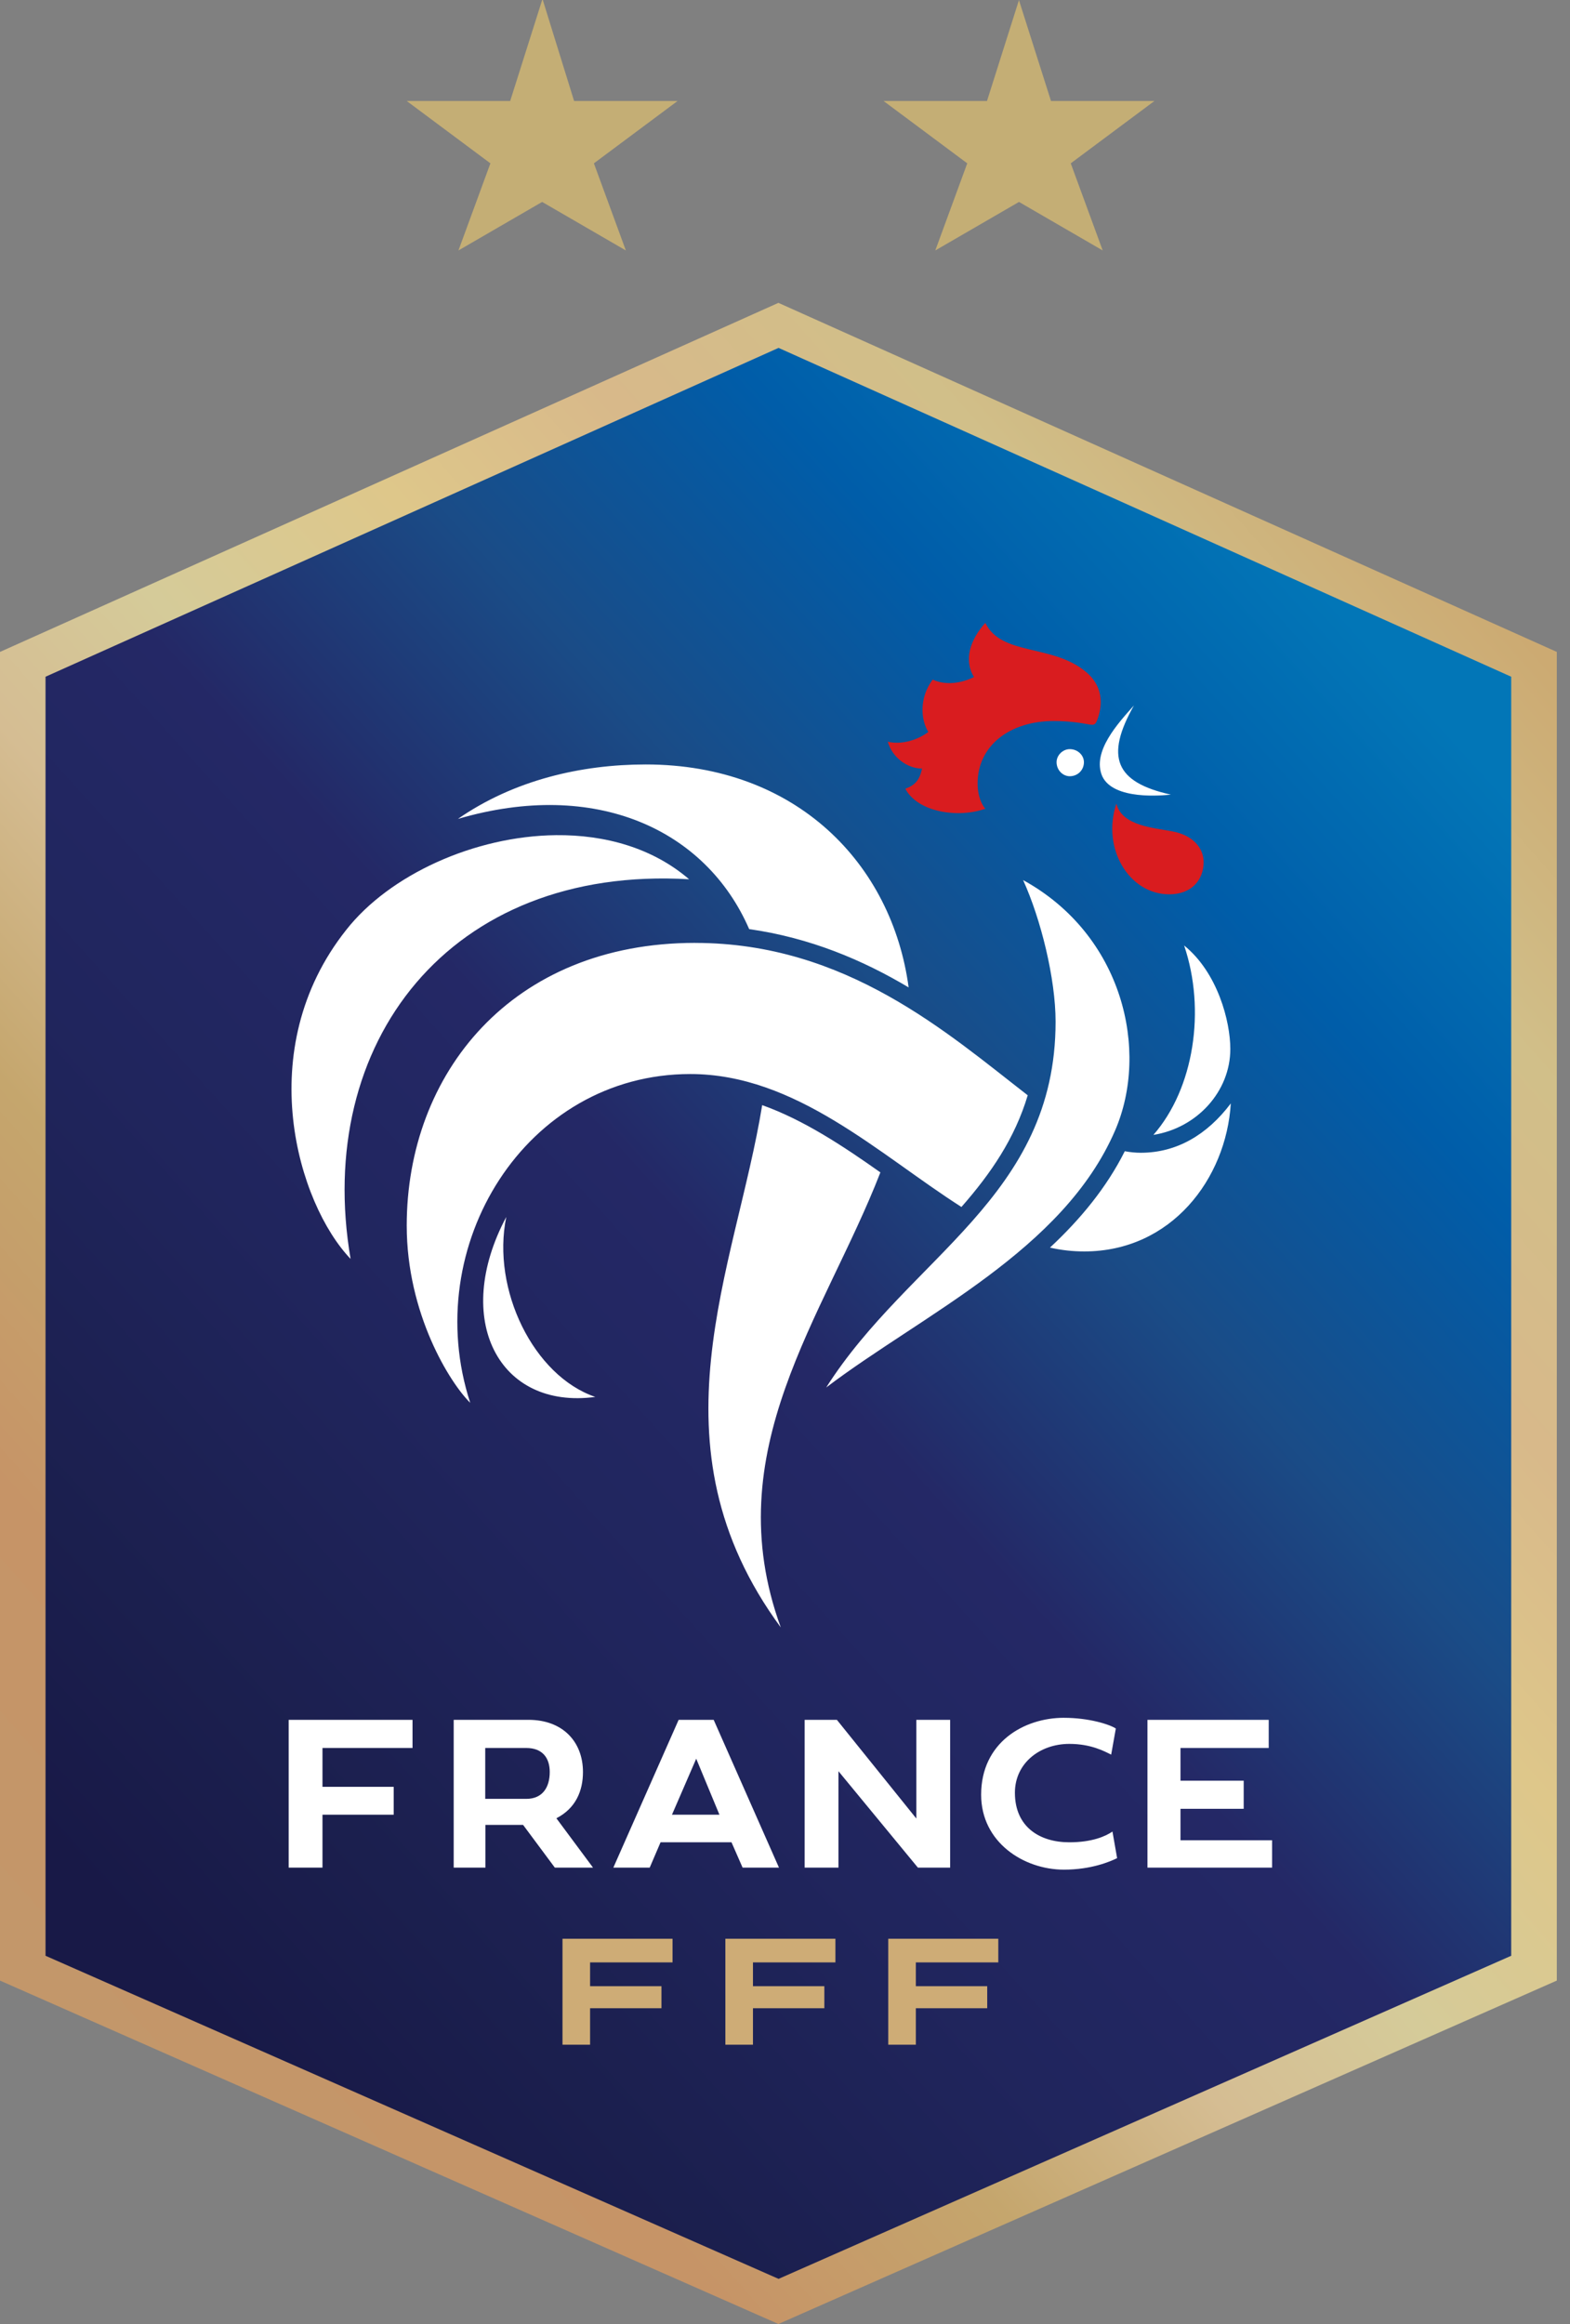 <svg width="98" height="145" viewBox="0 0 98 145" fill="none" xmlns="http://www.w3.org/2000/svg">
<rect x="0" y="0" width="98" height="145" fill="#808080" stroke="none"/>
<g id="francia">
<path id="path38" d="M48.589 18.896L0 40.675V123.574L48.589 145L97.177 123.574L97.177 40.675L48.589 18.896Z" fill="url(#paint0_linear_145_261)"/>
<path id="path42" d="M2.842 42.223V122.026L48.598 142.185L94.33 122.026V42.223L48.598 21.706L2.842 42.223Z" fill="url(#paint1_linear_145_261)"/>
<path id="path44" d="M33.841 0L31.846 6.3H25.386L30.611 10.191L28.616 15.627L33.841 12.599L39.066 15.627L37.071 10.191L42.296 6.3H35.835L33.882 0H33.841ZM63.605 0L61.609 6.3H55.151L60.376 10.191L58.381 15.627L63.606 12.599L68.831 15.627L66.836 10.191L72.061 6.3H65.603L63.601 0H63.605Z" fill="#C4AE75"/>
<path id="path46" d="M66.412 107.178C63.9 107.178 61.243 108.725 61.243 111.978C61.243 114.946 63.9 116.653 66.412 116.653C68.103 116.653 69.279 116.158 69.731 115.935L69.44 114.276C69.022 114.563 68.184 114.946 66.75 114.946C64.898 114.946 63.351 113.989 63.351 111.853C63.351 110.019 64.897 108.806 66.75 108.806C68.102 108.806 68.94 109.269 69.36 109.476L69.65 107.849C69.279 107.594 67.975 107.179 66.412 107.179V107.178ZM18.019 107.307V116.526H20.129V113.225H24.575V111.486H20.129V109.061H25.75V107.306H18.019L18.019 107.307ZM28.32 107.307V116.526H30.301V113.861H32.652L34.633 116.526H37.017L34.73 113.447C35.938 112.825 36.389 111.741 36.389 110.56C36.389 108.678 35.132 107.305 32.99 107.305H28.319L28.32 107.307ZM42.36 107.307L38.285 116.526H40.555L41.232 114.946H45.661L46.353 116.526H48.624L44.549 107.307H42.358H42.36ZM50.227 107.307V116.526H52.337V110.511L57.295 116.526H59.309V107.307H57.199V113.464L52.24 107.307H50.227ZM71.625 107.308V116.527H79.404V114.82H73.686V112.858H77.632V111.103H73.686V109.062H79.194V107.307H71.625V107.308ZM30.288 109.062H32.85C33.864 109.062 34.315 109.684 34.315 110.561C34.315 111.518 33.864 112.236 32.85 112.236H30.288V109.063V109.062ZM43.459 109.732L44.908 113.226H41.944L43.458 109.732H43.459Z" fill="white"/>
<path id="path48" fill-rule="evenodd" clip-rule="evenodd" d="M35.111 120.962V127.574H36.833V125.299H41.289V123.924H36.833V122.44H41.98V120.963H35.112L35.111 120.962ZM45.278 120.962V127.574H47V125.299H51.456V123.924H47V122.44H52.147V120.963H45.279L45.278 120.962ZM55.445 120.962V127.574H57.167V125.299H61.623V123.924H57.167V122.44H62.314V120.963H55.446L55.445 120.962Z" fill="#CEAC76"/>
<path id="path50" d="M70.783 44.013C69.801 45.113 68.141 46.9 68.802 48.431C69.511 49.946 72.587 49.627 73.085 49.579C69.623 48.813 68.961 47.234 70.782 44.012L70.783 44.013ZM66.774 46.741C66.339 46.741 65.952 47.123 65.952 47.554C65.952 48.048 66.339 48.431 66.774 48.431C67.273 48.431 67.659 48.048 67.659 47.554C67.659 47.123 67.273 46.741 66.774 46.741ZM40.306 47.697C36.28 47.697 32.078 48.67 28.582 51.095C37.181 48.575 44.059 51.749 46.764 57.97C50.581 58.513 53.85 59.901 56.717 61.607C55.686 53.92 49.726 47.697 40.306 47.697V47.697ZM34.708 52.108C29.622 52.161 24.316 54.578 21.611 58.019C15.685 65.484 18.6 75.118 21.884 78.547C19.582 65.102 28.038 53.978 43.014 54.86C40.731 52.898 37.76 52.079 34.71 52.108H34.708ZM63.861 54.906C64.972 57.346 65.89 61.063 65.89 63.743C65.89 74.7 56.776 78.385 51.572 86.569C57.564 82.022 66.374 78.035 69.609 70.524C71.751 65.564 70.108 58.338 63.859 54.909L63.861 54.906ZM43.393 58.829C31.927 58.829 25.388 66.995 25.388 76.47C25.388 81.974 28.093 86.296 29.351 87.524C26.162 77.747 32.813 67.012 43.087 67.012C49.675 67.012 54.861 72.02 60.013 75.307C61.849 73.217 63.346 71.031 64.151 68.338C59.144 64.461 52.815 58.831 43.393 58.831V58.829ZM73.913 58.989C75.282 63.025 74.525 67.922 71.996 70.809C74.719 70.378 76.797 68.098 76.797 65.45C76.797 63.728 76.007 60.681 73.913 58.991V58.989ZM76.828 68.845C75.347 70.807 73.447 71.924 71.208 71.924C70.886 71.924 70.548 71.892 70.21 71.828C69.066 74.109 67.424 76.087 65.539 77.842C66.247 78.002 66.956 78.081 67.681 78.081C73.109 78.081 76.539 73.552 76.827 68.846L76.828 68.845ZM47.578 68.941C45.919 79.166 40.331 90.123 48.737 101.54C44.711 90.503 51.443 82.191 54.954 73.149C52.602 71.49 50.171 69.879 47.578 68.953V68.941ZM31.602 75.928C28.203 82.307 31.119 87.971 37.159 87.158C33.311 85.85 30.669 80.46 31.602 75.928Z" fill="white"/>
<path id="path52" d="M61.505 38.862C60.571 39.898 60.136 41.158 60.796 42.242C60.023 42.625 59.041 42.785 58.22 42.402C57.399 43.487 57.447 44.859 57.947 45.672C57.286 46.166 56.288 46.485 55.417 46.278C55.691 47.251 56.625 47.953 57.559 47.953C57.398 48.67 57.124 48.99 56.512 49.213C57.285 50.68 59.813 51.063 61.505 50.457C61.344 50.297 61.022 49.755 61.022 48.878C61.022 46.533 63.019 44.987 65.773 44.987C66.917 44.987 67.641 45.146 68.044 45.21C68.221 45.226 68.35 45.258 68.463 44.987C68.753 44.269 69.027 42.945 67.77 41.909C65.677 40.17 62.504 40.936 61.505 38.862L61.505 38.862ZM69.687 50.138C68.752 52.914 70.46 55.799 72.988 55.799C74.405 55.799 75.13 54.874 75.13 53.79C75.13 52.864 74.405 52.099 73.197 51.876C72.102 51.652 70.025 51.557 69.686 50.137L69.687 50.138Z" fill="#D91C1F"/>
</g>
<defs>
<linearGradient id="paint0_linear_145_261" x1="95.855" y1="40.45" x2="2.024" y2="123.404" gradientUnits="userSpaceOnUse">
<stop stop-color="#CCAA72"/>
<stop offset="0.137" stop-color="#D1BF89"/>
<stop offset="0.264" stop-color="#D8B98A"/>
<stop offset="0.376" stop-color="#DEC78A"/>
<stop offset="0.499" stop-color="#D5CB99"/>
<stop offset="0.598" stop-color="#D5BD93"/>
<stop offset="0.715" stop-color="#C5A66D"/>
<stop offset="0.848" stop-color="#C69467"/>
<stop offset="1" stop-color="#C3976A"/>
</linearGradient>
<linearGradient id="paint1_linear_145_261" x1="89.911" y1="44.927" x2="7.343" y2="119.679" gradientUnits="userSpaceOnUse">
<stop stop-color="#0276B7"/>
<stop offset="0.158" stop-color="#005DA9"/>
<stop offset="0.333" stop-color="#1A4C87"/>
<stop offset="0.504" stop-color="#242866"/>
<stop offset="0.68" stop-color="#20255D"/>
<stop offset="0.873" stop-color="#1B1F4E"/>
<stop offset="1" stop-color="#181947"/>
</linearGradient>
</defs>
</svg>
